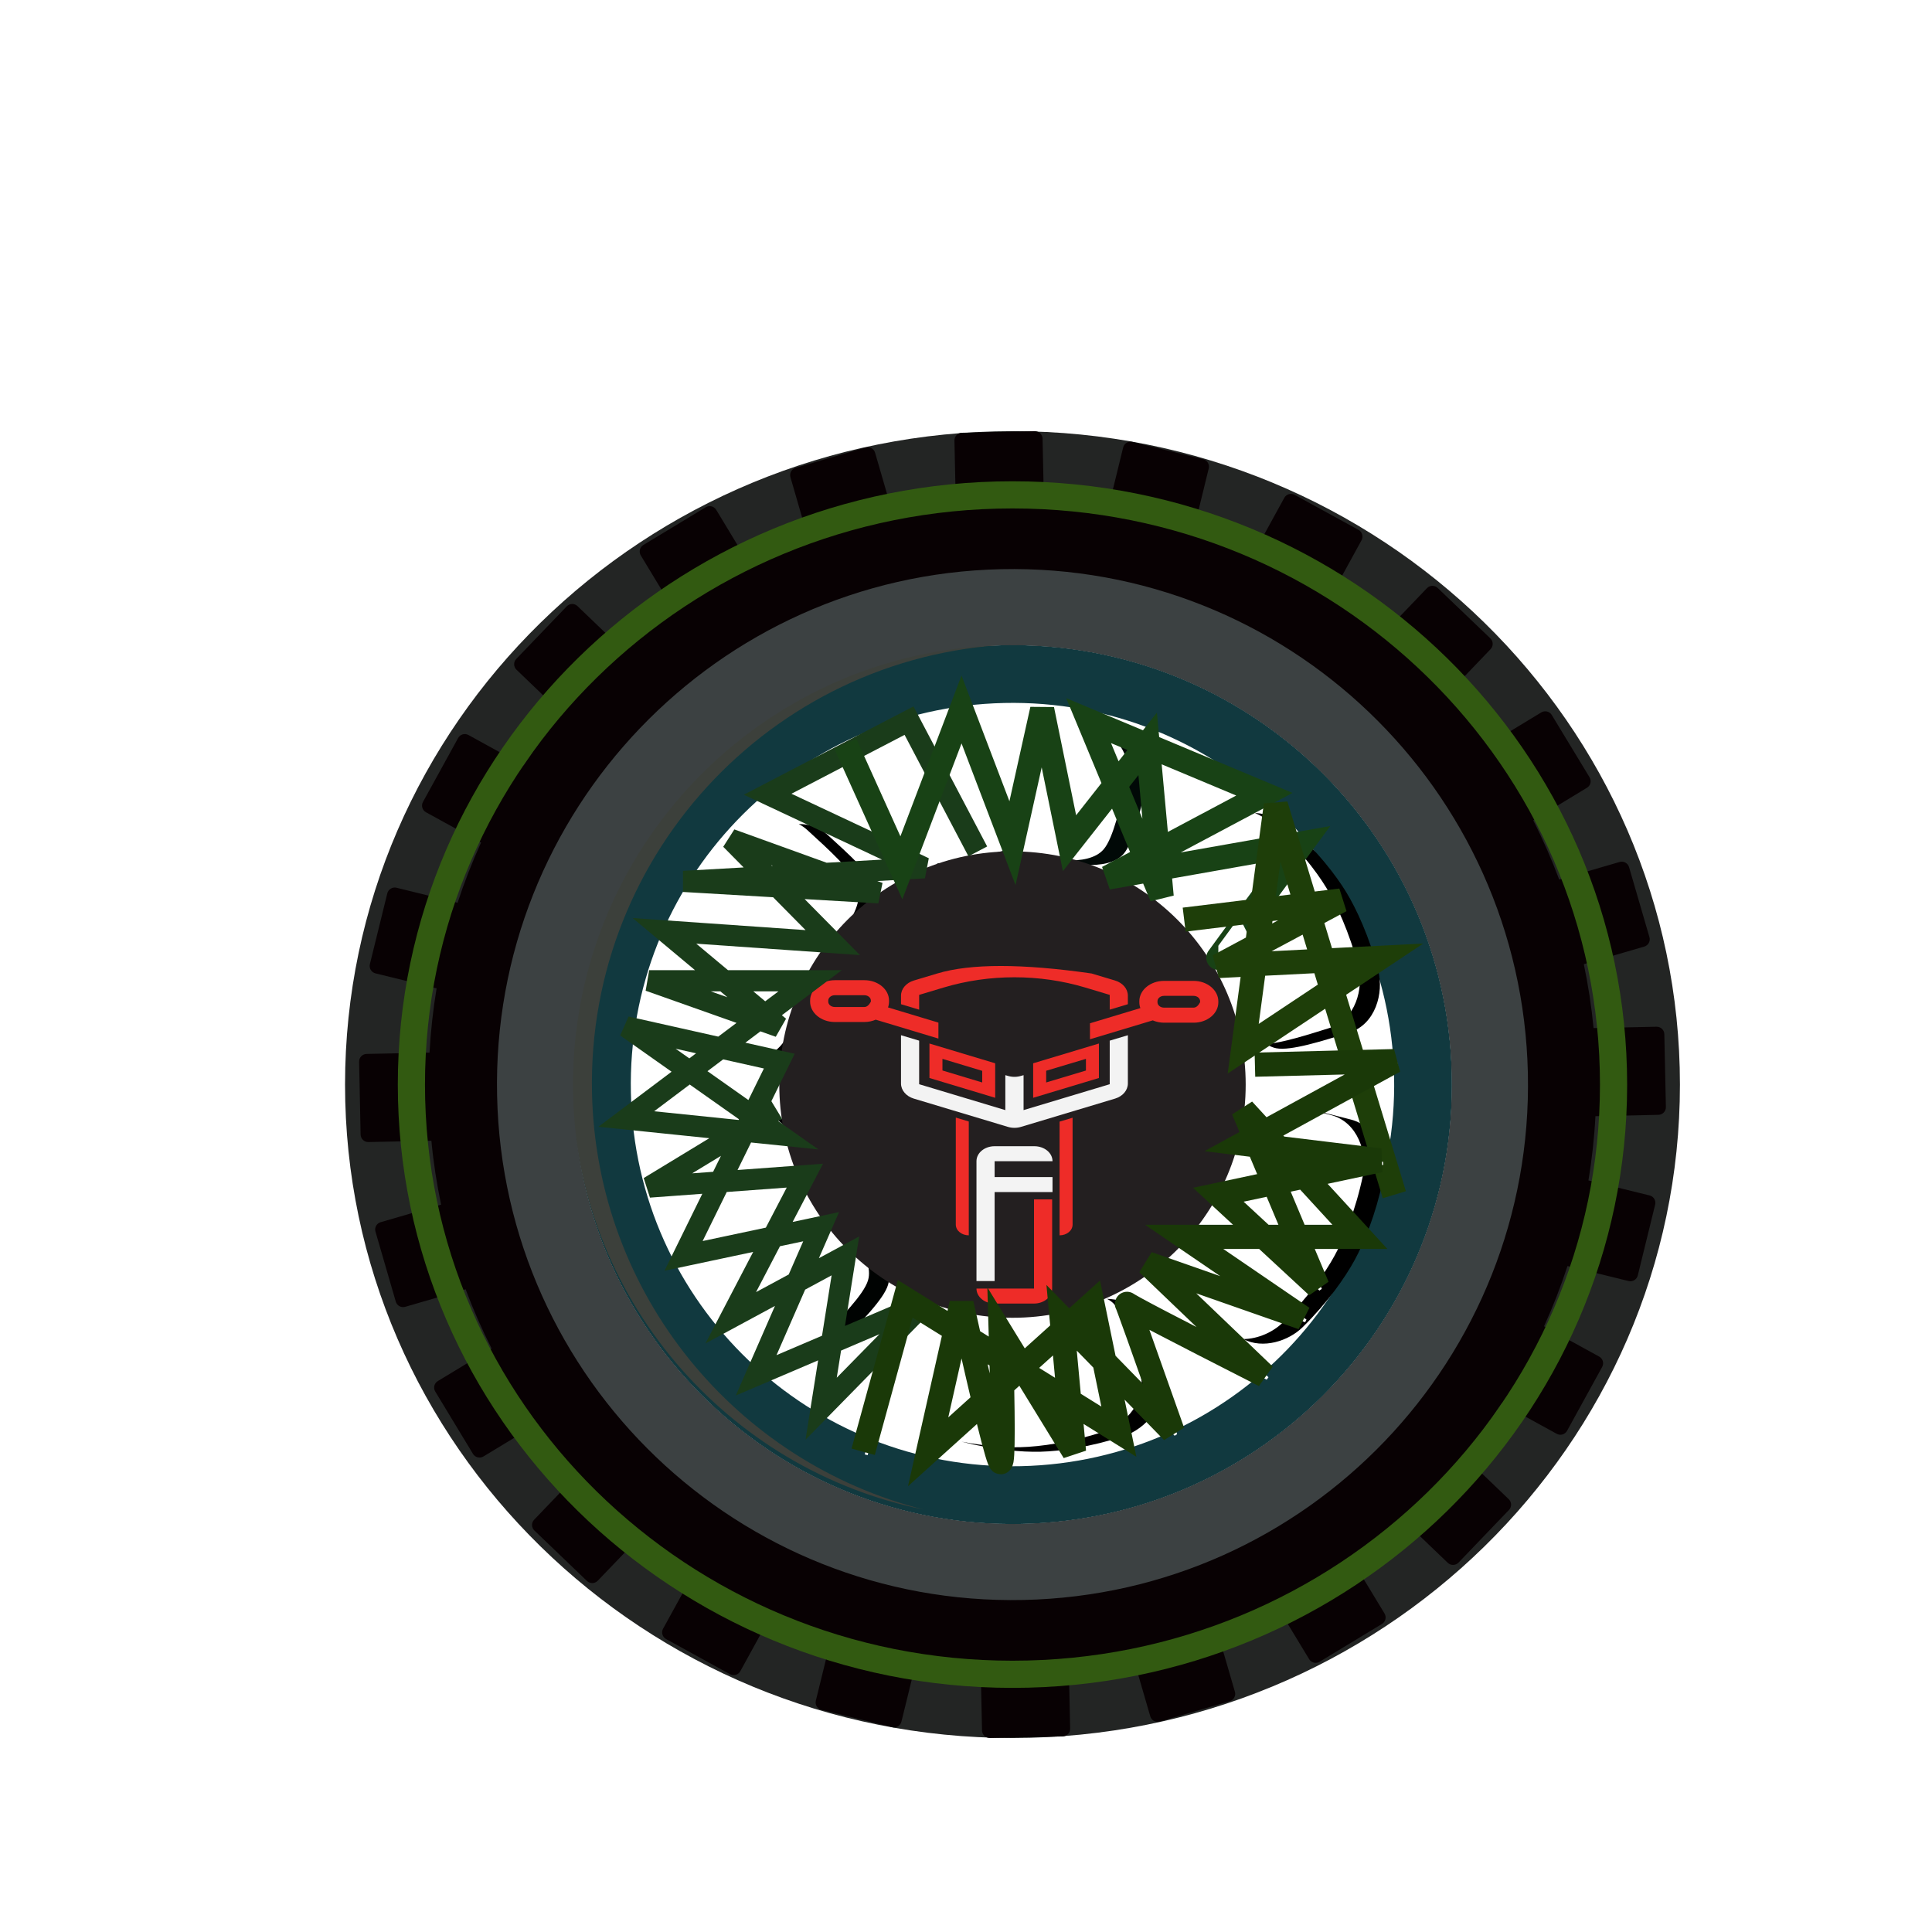 <?xml version="1.0" encoding="UTF-8" standalone="no"?>
<!DOCTYPE svg PUBLIC "-//W3C//DTD SVG 1.1//EN" "http://www.w3.org/Graphics/SVG/1.1/DTD/svg11.dtd">
<svg version="1.1" xmlns="http://www.w3.org/2000/svg" xmlns:xlink="http://www.w3.org/1999/xlink" preserveAspectRatio="xMidYMid meet" viewBox="0 0 640 640" width="640" height="640"><defs><path d="M556.5 359.28C556.5 478.74 457.43 575.73 335.4 575.73C213.37 575.73 114.3 478.74 114.3 359.28C114.3 239.82 213.37 142.83 335.4 142.83C457.43 142.83 556.5 239.82 556.5 359.28Z" id="f1aihr4VW"></path><clipPath id="clipbgIhM2Bsl"><use xlink:href="#f1aihr4VW" opacity="1"></use></clipPath><path d="M338.56 504.82C258.18 506.56 191.61 442.81 189.86 362.44C188.12 282.06 251.87 215.49 332.24 213.74C412.62 212 479.19 275.75 480.94 356.12C482.68 436.5 418.93 503.07 338.56 504.82ZM527.89 340.56C527.2 333.38 526.11 326.33 524.66 319.4C526.66 318.82 542.68 314.16 544.68 313.57C546.02 313.18 546.78 311.78 546.4 310.45C545.72 308.13 540.32 289.58 539.65 287.26C539.26 285.92 537.86 285.15 536.52 285.54C534.52 286.12 518.52 290.78 516.51 291.36C513.99 284.64 511.12 278.09 507.9 271.76C509.68 270.68 523.93 262.03 525.71 260.95C526.91 260.23 527.28 258.68 526.56 257.49C525.31 255.43 515.29 238.91 514.04 236.84C513.32 235.65 511.77 235.27 510.58 235.99C508.79 237.07 494.52 245.73 492.73 246.81C488.57 241 484.1 235.42 479.33 230.12C480.78 228.61 492.33 216.55 493.77 215.04C494.74 214.03 494.7 212.44 493.7 211.47C491.95 209.8 478 196.44 476.25 194.77C475.25 193.8 473.65 193.84 472.69 194.85C471.24 196.36 459.69 208.42 458.25 209.92C452.74 205.39 446.98 201.16 441 197.25C442 195.42 450.03 180.79 451.03 178.96C451.7 177.74 451.26 176.21 450.04 175.54C447.92 174.37 430.98 165.08 428.87 163.92C427.65 163.24 426.11 163.69 425.44 164.91C424.44 166.74 416.42 181.34 415.42 183.17C408.95 180.22 402.28 177.64 395.46 175.41C395.95 173.38 399.92 157.2 400.41 155.17C400.74 153.82 399.91 152.46 398.56 152.12C396.22 151.55 377.45 146.96 375.11 146.38C373.75 146.05 372.39 146.88 372.06 148.23C371.56 150.26 367.59 166.45 367.1 168.48C360.12 167.33 353.02 166.54 345.81 166.16C345.76 164.07 345.4 147.39 345.36 145.3C345.33 143.91 344.17 142.81 342.78 142.84C340.37 142.89 321.05 143.31 318.64 143.36C317.24 143.39 316.14 144.54 316.17 145.94C316.22 148.02 316.58 164.71 316.62 166.79C309.52 167.48 302.54 168.55 295.69 169.98C295.11 167.98 290.46 151.97 289.88 149.96C289.49 148.62 288.09 147.86 286.75 148.24C284.43 148.92 265.88 154.3 263.57 154.97C262.23 155.36 261.45 156.76 261.85 158.1C262.43 160.1 267.06 176.1 267.64 178.1C260.92 180.61 254.37 183.48 248.03 186.7C246.95 184.92 238.33 170.66 237.25 168.88C236.52 167.69 234.98 167.31 233.78 168.03C231.72 169.28 215.19 179.28 213.12 180.53C211.93 181.25 211.55 182.8 212.27 184C213.35 185.78 221.99 200.06 223.07 201.84C217.25 206 211.67 210.47 206.36 215.23C204.86 213.79 192.81 202.23 191.3 200.78C190.3 199.81 188.7 199.85 187.74 200.86C186.06 202.6 172.69 216.53 171.02 218.28C170.05 219.28 170.08 220.88 171.09 221.85C172.6 223.29 184.64 234.85 186.15 236.3C181.61 241.8 177.38 247.56 173.46 253.54C171.63 252.54 157.01 244.49 155.18 243.48C153.96 242.81 152.43 243.26 151.76 244.48C150.59 246.6 141.28 263.52 140.12 265.64C139.44 266.86 139.89 268.39 141.11 269.07C142.94 270.07 157.54 278.1 159.36 279.1C156.41 285.57 153.81 292.24 151.58 299.06C149.56 298.56 133.37 294.58 131.35 294.08C130 293.75 128.64 294.58 128.3 295.93C127.72 298.28 123.11 317.04 122.53 319.38C122.2 320.73 123.03 322.1 124.38 322.44C126.41 322.93 142.6 326.92 144.63 327.41C143.47 334.39 142.68 341.49 142.29 348.7C140.2 348.74 123.51 349.09 121.43 349.13C120.03 349.16 118.93 350.31 118.96 351.71C119.01 354.12 119.41 373.43 119.46 375.85C119.49 377.24 120.64 378.35 122.04 378.32C124.12 378.28 140.81 377.93 142.9 377.89C143.58 385.07 144.67 392.13 146.12 399.05C144.11 399.63 128.09 404.28 126.09 404.87C124.75 405.26 123.99 406.65 124.38 407.99C125.05 410.31 130.43 428.86 131.11 431.18C131.49 432.52 132.9 433.29 134.24 432.9C136.24 432.32 152.24 427.67 154.24 427.09C156.76 433.82 159.63 440.36 162.85 446.71C161.06 447.78 146.81 456.42 145.03 457.5C143.83 458.22 143.46 459.77 144.18 460.96C145.43 463.03 155.43 479.55 156.68 481.61C157.4 482.81 158.95 483.19 160.15 482.47C161.94 481.39 176.21 472.74 178 471.66C182.16 477.48 186.63 483.05 191.39 488.36C189.95 489.87 178.38 501.92 176.94 503.43C175.97 504.44 176.01 506.03 177.02 507C178.76 508.67 192.7 522.04 194.44 523.71C195.45 524.68 197.05 524.64 198.01 523.63C199.46 522.13 211.02 510.08 212.46 508.57C217.96 513.11 223.72 517.34 229.71 521.25C228.7 523.08 220.66 537.71 219.65 539.53C218.98 540.76 219.43 542.29 220.65 542.96C222.77 544.12 239.69 553.43 241.81 554.59C243.03 555.27 244.57 554.82 245.24 553.6C246.24 551.77 254.27 537.17 255.27 535.35C261.74 538.3 268.41 540.89 275.23 543.12C274.73 545.14 270.76 561.33 270.26 563.35C269.93 564.71 270.76 566.07 272.11 566.4C274.46 566.98 293.22 571.59 295.56 572.16C296.91 572.5 298.28 571.67 298.61 570.31C299.11 568.29 303.09 552.09 303.59 550.06C310.57 551.22 317.67 552.01 324.87 552.4C324.92 554.48 325.27 571.17 325.31 573.26C325.34 574.66 326.49 575.75 327.89 575.73C330.3 575.68 349.61 575.27 352.03 575.22C353.42 575.19 354.53 574.04 354.5 572.64C354.45 570.55 354.1 553.86 354.06 551.78C361.24 551.09 368.3 550 375.23 548.55C375.81 550.55 380.46 566.57 381.05 568.58C381.44 569.92 382.83 570.68 384.17 570.29C386.49 569.62 405.04 564.23 407.36 563.55C408.7 563.16 409.47 561.76 409.08 560.42C408.5 558.42 403.85 542.42 403.27 540.42C409.99 537.9 416.53 535.03 422.87 531.81C423.95 533.59 432.59 547.84 433.67 549.62C434.39 550.82 435.94 551.19 437.14 550.47C439.2 549.22 455.72 539.21 457.79 537.96C458.98 537.24 459.36 535.69 458.64 534.49C457.56 532.71 448.91 518.43 447.83 516.65C453.64 512.49 459.21 508.01 464.52 503.25C466.03 504.7 478.08 516.25 479.59 517.7C480.6 518.66 482.19 518.62 483.16 517.62C484.83 515.88 498.2 501.93 499.87 500.19C500.83 499.18 500.8 497.58 499.79 496.62C498.29 495.18 486.23 483.62 484.72 482.17C489.25 476.67 493.48 470.91 497.4 464.92C499.22 465.93 513.86 473.97 515.69 474.97C516.91 475.64 518.44 475.19 519.11 473.97C520.28 471.86 529.58 454.93 530.74 452.81C531.41 451.59 530.97 450.05 529.74 449.38C527.92 448.38 513.31 440.35 511.48 439.35C514.43 432.88 517.02 426.22 519.25 419.39C521.27 419.89 537.47 423.86 539.49 424.36C540.84 424.69 542.2 423.86 542.54 422.51C543.11 420.16 547.72 401.4 548.29 399.05C548.62 397.7 547.8 396.33 546.44 396C544.42 395.5 528.21 391.53 526.19 391.03C527.34 384.05 528.13 376.96 528.51 369.75C530.6 369.71 547.29 369.35 549.38 369.3C550.77 369.28 551.87 368.12 551.85 366.73C551.79 364.31 551.38 345 551.33 342.59C551.3 341.19 550.15 340.09 548.75 340.12C544.58 340.21 529.98 340.52 527.89 340.56Z" id="cbnpvhELa"></path><path d="M189.86 362.44C191.61 442.81 258.18 506.56 338.56 504.82C418.93 503.07 482.68 436.5 480.94 356.12C479.19 275.75 412.62 212 332.24 213.74C251.87 215.49 188.12 282.06 189.86 362.44ZM208.99 362.02C207.47 292.21 262.84 234.38 332.66 232.87C402.47 231.35 460.29 286.72 461.81 356.54C463.32 426.35 407.95 484.18 338.14 485.69C268.33 487.21 210.5 431.84 208.99 362.02Z" id="a2okjdBkUz"></path><path d="M384.33 456.54C381.83 447.51 379.02 437.03 375.59 433.41C373.56 431.26 370.24 430.38 366.71 430.26C367.56 430.7 368.33 431.23 368.97 431.9C372.39 435.52 375.21 446 377.71 455.04C380.16 463.87 372.85 471.87 365.59 474.25C354.56 477.87 344.59 479.23 338.04 479.4C333.16 479.52 326.33 479.07 318.52 477.57C329.06 480.27 338.44 481.06 344.67 480.9C351.21 480.74 361.18 479.37 372.22 475.76C379.48 473.37 386.78 465.38 384.33 456.54Z" id="c4NMLa3oK8"></path><path d="M360.22 239.23C367.58 241.26 375.26 248.91 373.23 257.85C371.15 266.99 368.84 277.59 365.58 281.37C362.96 284.41 357.88 285.24 353.06 284.98C348.23 284.71 334.08 281.68 334.08 281.68C333.96 281.69 332.97 281.71 332.85 281.71C332.85 281.71 318.84 285.35 314.03 285.82C312.79 285.95 311.52 285.99 310.29 285.95C313.12 287.4 316.97 287.69 320.66 287.33C325.46 286.85 339.47 283.21 339.47 283.21C339.59 283.21 340.58 283.19 340.7 283.19C340.7 283.19 354.85 286.22 359.68 286.48C364.5 286.75 369.59 285.91 372.2 282.87C375.46 279.1 377.77 268.5 379.85 259.35C381.88 250.41 374.21 242.77 366.84 240.73C363.88 239.91 361.01 239.26 358.26 238.72C358.91 238.89 359.56 239.04 360.22 239.23Z" id="eaGHNSTxL"></path><path d="M445.96 295.54C442.55 289.95 436.4 281.98 427.78 274.21C424.71 271.45 420.21 269.51 415.71 269.32C417.76 270.18 419.63 271.34 421.15 272.7C429.78 280.47 435.93 288.44 439.33 294.03C442.73 299.63 446.99 308.75 449.91 319.99C451.84 327.38 449.07 337.85 440.31 340.57C433.09 342.82 424.96 345.41 419.52 345.84C420.54 346.52 421.61 347.03 422.75 347.25C427.65 348.17 437.98 344.86 446.94 342.08C455.69 339.35 458.46 328.88 456.54 321.49C453.61 310.26 449.36 301.13 445.96 295.54Z" id="azYpNmVyF"></path><path d="M448.74 417.42C451.88 411.67 455.7 402.36 458.1 391C459.67 383.52 456.41 373.19 447.54 370.88C443.09 369.73 438.31 368.46 434.01 367.61C436.33 368.18 438.67 368.8 440.92 369.38C449.79 371.69 453.05 382.02 451.47 389.49C449.08 400.85 445.26 410.17 442.12 415.92C438.99 421.66 433.22 429.91 424.97 438.08C421.75 441.26 416.76 443.54 411.83 443.59C418.4 446.99 426.88 444.24 431.59 439.58C439.84 431.42 445.61 423.16 448.74 417.42Z" id="eJ7iyDbSo"></path><path d="M338.49 213.36C349.51 213.12 360.27 214.12 370.64 216.22C358.25 213.1 345.26 211.57 331.87 211.86C251.49 213.6 187.75 280.18 189.49 360.55C191 429.91 240.78 486.88 306.04 500.07C244.06 484.48 197.57 429.05 196.11 362.06C194.37 281.68 258.12 215.1 338.49 213.36Z" id="axRKOxuLH"></path><path d="M261.22 447.23C266.85 449.58 273.81 449.57 278.54 444.76C285.1 438.06 292.76 430.38 294.18 425.6C295.32 421.76 293.27 417.03 290.43 413.12C287.6 409.2 277.39 398.94 277.39 398.94C277.33 398.84 276.81 398 276.75 397.89C276.75 397.89 272.23 384.14 270.02 379.84C267.82 375.54 264.54 371.57 260.6 370.84C259.66 370.67 258.52 370.66 257.24 370.76C259.73 372.44 261.84 375.29 263.4 378.34C265.61 382.64 270.12 396.39 270.12 396.39C270.19 396.49 270.7 397.33 270.77 397.44C270.77 397.44 280.97 407.7 283.81 411.61C286.64 415.53 288.69 420.26 287.55 424.1C286.14 428.88 278.48 436.56 271.92 443.25C268.94 446.28 265.08 447.4 261.22 447.23Z" id="b2OLd0VYPn"></path><path d="M269.07 341.74C271.03 337.32 274.8 323.35 274.8 323.35C274.86 323.24 275.32 322.37 275.38 322.27C275.38 322.27 285.02 311.47 287.64 307.4C290.25 303.34 292.04 298.51 290.7 294.74C289.03 290.04 280.96 282.78 274.04 276.45C271.3 273.95 267.96 272.95 264.6 272.98C265.59 273.5 266.53 274.14 267.42 274.95C274.34 281.28 282.4 288.53 284.08 293.23C285.42 297.01 283.63 301.84 281.01 305.9C278.4 309.96 268.76 320.76 268.76 320.76C268.7 320.87 268.23 321.74 268.17 321.84C268.17 321.84 264.41 335.82 262.44 340.23C260.48 344.65 257.41 348.79 253.51 349.73C250.94 350.35 246.77 349.85 242.07 348.91C249.29 350.68 256.4 352.14 260.14 351.23C264.03 350.29 267.1 346.15 269.07 341.74Z" id="b1OE0mvmmu"></path><path d="M164.67 362.98C166.71 457.28 244.81 532.06 339.1 530.01C433.39 527.97 508.17 449.87 506.13 355.58C504.08 261.29 425.99 186.5 331.69 188.55C237.4 190.59 162.62 268.7 164.67 362.98ZM189.86 362.44C188.12 282.06 251.87 215.49 332.24 213.74C412.62 212 479.19 275.75 480.94 356.12C482.68 436.5 418.93 503.07 338.56 504.82C258.18 506.56 191.61 442.81 189.86 362.44Z" id="b10F4g6Re7"></path><path d="M335.4 282.03C292.73 282.03 258.15 316.62 258.15 359.28C258.15 401.95 292.73 436.53 335.4 436.53C378.06 436.53 412.65 401.95 412.65 359.28C412.65 316.62 378.06 282.03 335.4 282.03Z" id="b4os8rMGsn"></path><path d="M539.01 359.28C539.01 469.58 447.78 559.13 335.4 559.13C223.02 559.13 131.78 469.58 131.78 359.28C131.78 248.98 223.02 159.43 335.4 159.43C447.78 159.43 539.01 248.98 539.01 359.28Z" id="f2UV1qZqB5"></path><clipPath id="cliph1VJBIPTx7"><use xlink:href="#f2UV1qZqB5" opacity="1"></use></clipPath><path d="M367.61 359.16L339.07 367.74L339.07 356.16C338.58 356.29 338.31 356.37 338.26 356.39C336.83 356.83 335.26 356.83 333.84 356.39C333.78 356.37 333.51 356.29 333.03 356.16L333.03 367.74L304.48 359.16L304.48 344.73L298.47 342.93C298.47 352.53 298.47 357.86 298.47 358.93C298.47 361.16 300.18 363.17 302.72 363.93C305.83 364.87 330.73 372.35 333.84 373.28C335.26 373.72 336.83 373.72 338.26 373.28C341.37 372.35 366.26 364.87 369.37 363.93C371.92 363.17 373.62 361.16 373.62 358.93C373.62 357.86 373.62 352.53 373.62 342.93L367.61 344.73L367.61 359.16Z" id="a2HqFoiVK"></path><path d="M348.66 384.66C348.66 381.91 345.97 379.7 342.64 379.7C341.33 379.7 330.79 379.7 329.48 379.7C326.15 379.7 323.47 381.91 323.47 384.66C323.47 387.31 323.47 400.54 323.47 424.36L329.48 424.36L329.48 394.89L348.66 394.89L348.66 389.92L329.48 389.92L329.48 384.66C340.98 384.66 347.38 384.66 348.66 384.66Z" id="b64HLNqRn"></path><path d="M329.48 431.82C326.15 431.82 323.47 429.6 323.47 426.85C323.47 426.85 323.47 426.85 323.47 426.85L342.53 426.85L342.53 397.31L348.54 397.31C348.54 415.04 348.54 424.88 348.54 426.85C348.54 429.58 345.86 431.82 342.53 431.82C339.92 431.82 330.78 431.82 329.48 431.82Z" id="cHuRmlTrH"></path><path d="M310.49 322.48C309.72 322.71 303.5 324.58 302.72 324.81C300.18 325.57 298.47 327.58 298.47 329.82C298.47 330.01 298.47 330.96 298.47 332.66L304.48 334.46L304.48 329.57C309.33 328.11 312.02 327.31 312.56 327.14C327.72 322.6 344.38 322.6 359.53 327.14C360.07 327.31 362.76 328.11 367.61 329.57L367.61 334.46L373.62 332.66C373.62 330.96 373.62 330.01 373.62 329.82C373.62 327.58 371.92 325.57 369.37 324.81C368.85 324.66 366.26 323.88 361.6 322.48C338.53 319.17 321.49 319.17 310.49 322.48Z" id="a1A9DvbrZJ"></path><path d="M312.2 350.76L325.37 354.73L325.37 358.58L312.2 354.61L312.2 350.76M307.89 357.1L329.67 363.66L329.67 352.23L307.89 345.68L307.89 345.68L307.89 357.1Z" id="a2yqkMMMAj"></path><path d="M359.73 350.76L359.73 354.63L346.56 358.58L346.56 354.7L359.73 350.76M342.25 352.23L342.25 363.66L364.03 357.1L364.03 345.68L364.03 345.68L342.25 352.23Z" id="c3BdTVBjJA"></path><path d="M294.17 333.72C294.39 333.1 294.5 332.45 294.5 331.78C294.5 331.75 294.5 331.47 294.5 331.44C294.5 327.72 290.84 324.7 286.34 324.7C285.36 324.7 277.51 324.7 276.53 324.7C272.03 324.72 268.36 327.74 268.36 331.46C268.36 331.49 268.36 331.77 268.36 331.81C268.36 335.52 272.03 338.55 276.53 338.55C277.51 338.55 285.36 338.55 286.34 338.55C287.68 338.55 288.97 338.27 290.09 337.78C291.47 338.2 298.39 340.29 310.86 344.04L310.86 338.75C300.84 335.73 295.28 334.06 294.17 333.72ZM286.34 333.58C285.36 333.58 277.51 333.58 276.53 333.58C275.35 333.58 274.37 332.8 274.37 331.81C274.37 331.77 274.37 331.49 274.37 331.46C274.37 330.49 275.32 329.68 276.53 329.68C277.51 329.68 285.36 329.68 286.34 329.68C287.51 329.68 288.49 330.47 288.49 331.46C288.49 331.48 288.49 331.6 288.49 331.81C287.86 332.99 287.14 333.58 286.34 333.58Z" id="aqDgYP0k0"></path><path d="M385.59 324.93C381.09 324.93 377.42 327.95 377.42 331.67C377.42 331.7 377.42 331.98 377.42 332.01C377.42 332.68 377.54 333.33 377.76 333.95C376.65 334.29 371.08 335.97 361.07 338.98L361.07 344.27C373.55 340.52 380.48 338.43 381.87 338.01C382.99 338.5 384.27 338.78 385.61 338.78C386.6 338.78 394.45 338.78 395.43 338.78C399.93 338.78 403.59 335.75 403.59 332.04C403.59 332 403.59 331.73 403.59 331.69C403.56 327.97 399.9 324.93 395.4 324.93C393.44 324.93 386.57 324.93 385.59 324.93ZM395.4 333.79C394.42 333.79 386.57 333.79 385.59 333.79C384.41 333.79 383.43 333.01 383.43 332.01C383.43 331.98 383.43 331.7 383.43 331.67C383.43 330.7 384.38 329.89 385.59 329.89C386.57 329.89 394.42 329.89 395.4 329.89C396.57 329.89 397.55 330.67 397.55 331.67C397.55 331.69 397.55 331.81 397.55 332.01C396.92 333.2 396.2 333.79 395.4 333.79Z" id="g8vvSy3YA"></path><path d="M320.92 409.22L320.92 371.51L316.62 370.21C316.62 391.48 316.62 403.3 316.62 405.66C316.62 407.63 318.55 409.22 320.92 409.22C320.92 409.22 320.92 409.22 320.92 409.22Z" id="d1Oa1eFzh"></path><path d="M351 409.22C353.38 409.22 355.31 407.63 355.31 405.66C355.31 403.3 355.31 391.5 355.31 370.26L351 371.55L351 409.22C351 409.22 351 409.22 351 409.22Z" id="b2OQbg8oZk"></path><path d="M323.91 282.03L301.13 238.72L274.51 252.57L254.29 263.1L306.19 287.47L226.44 291.98L291.16 295.77L242.07 278.05L275.87 312.25L220.11 308.36L258.15 340.15L215.05 324.89L268.36 324.89L207.46 370.69L258.15 375.91L207.46 340.15L258.15 351.51L226.44 416.03L272.01 406.36L250.49 455.59L306.19 431.82L272.01 466.66L280.05 416.03L242.07 436.53L266.62 389.45L215.05 393.24L257.24 367.61" id="cTl5sL2K"></path><path d="M403.59 317.29C403.55 317.29 412.85 304.64 431.51 279.32L366.95 290.71L418.85 263.1L398.55 254.6L360.62 238.72L384.82 297.04L380.18 246.41L354.29 279.32L345.23 235.02L335.4 279.32L318.52 235.02L298.59 287.47L280.05 246.41" id="ajnhVVTZa"></path><path d="M461.89 395.77L422.64 266.66L411.83 347.4L457.12 317.29L403.59 320L444.16 298.31L392.27 304.64" id="d1SIKn3fE"></path><path d="M285.94 480.92L299.86 430.26L370.64 474.26L361.89 431.82L307.46 480.92L318.52 431.82C326.33 466.86 330.66 484.38 331.51 484.38C332.35 484.38 332.35 470.04 331.51 441.34L355.78 480.92L351.67 436.53L388.47 474.26C378.34 445.56 373.28 431.42 373.28 431.82C373.28 432.21 388.47 440.14 418.85 455.59L380.18 418.56L431.51 436.53L392.27 409.73L450.49 409.73L411.83 367.61L436.41 426.15L403.59 395.77L457.12 384.38L411.83 378.88L461.89 351.51L415.71 352.69" id="g12qS42Oyd"></path></defs><g><g><g><g><filter id="shadow4917703" x="105.3" y="133.83" width="461.19" height="451.89" filterUnits="userSpaceOnUse" primitiveUnits="userSpaceOnUse"><feFlood></feFlood><feComposite in2="SourceAlpha" operator="in"></feComposite><feGaussianBlur stdDeviation="1"></feGaussianBlur><feOffset dx="1" dy="1" result="afterOffset"></feOffset><feFlood flood-color="#010101" flood-opacity="0.5"></feFlood><feComposite in2="afterOffset" operator="in"></feComposite><feMorphology operator="dilate" radius="1"></feMorphology><feComposite in2="SourceAlpha" operator="out"></feComposite></filter><path d="M556.5 359.28C556.5 478.74 457.43 575.73 335.4 575.73C213.37 575.73 114.3 478.74 114.3 359.28C114.3 239.82 213.37 142.83 335.4 142.83C457.43 142.83 556.5 239.82 556.5 359.28Z" id="b3sWU4HpDm" fill="white" fill-opacity="1" filter="url(#shadow4917703)"></path></g><g clip-path="url(#clipbgIhM2Bsl)"><use xlink:href="#f1aihr4VW" opacity="1" fill-opacity="0" stroke="#232524" stroke-width="58" stroke-opacity="1"></use></g></g><g><use xlink:href="#cbnpvhELa" opacity="1" fill="#080103" fill-opacity="1"></use><g><use xlink:href="#cbnpvhELa" opacity="1" fill-opacity="0" stroke="#000000" stroke-width="1" stroke-opacity="0"></use></g></g><g><use xlink:href="#a2okjdBkUz" opacity="1" fill="#11393f" fill-opacity="1"></use><g><use xlink:href="#a2okjdBkUz" opacity="1" fill-opacity="0" stroke="#020101" stroke-width="1" stroke-opacity="0"></use></g></g><g><use xlink:href="#c4NMLa3oK8" opacity="1" fill="#000000" fill-opacity="1"></use><g><use xlink:href="#c4NMLa3oK8" opacity="1" fill-opacity="0" stroke="#000000" stroke-width="1" stroke-opacity="0"></use></g></g><g><use xlink:href="#eaGHNSTxL" opacity="1" fill="#010907" fill-opacity="1"></use><g><use xlink:href="#eaGHNSTxL" opacity="1" fill-opacity="0" stroke="#000000" stroke-width="1" stroke-opacity="0"></use></g></g><g><use xlink:href="#azYpNmVyF" opacity="1" fill="#000000" fill-opacity="1"></use><g><use xlink:href="#azYpNmVyF" opacity="1" fill-opacity="0" stroke="#000000" stroke-width="1" stroke-opacity="0"></use></g></g><g><use xlink:href="#eJ7iyDbSo" opacity="1" fill="#000000" fill-opacity="1"></use><g><use xlink:href="#eJ7iyDbSo" opacity="1" fill-opacity="0" stroke="#000000" stroke-width="1" stroke-opacity="0"></use></g></g><g><use xlink:href="#axRKOxuLH" opacity="1" fill="#3c403b" fill-opacity="1"></use><g><use xlink:href="#axRKOxuLH" opacity="1" fill-opacity="0" stroke="#000000" stroke-width="1" stroke-opacity="0"></use></g></g><g><use xlink:href="#b2OLd0VYPn" opacity="1" fill="#000302" fill-opacity="1"></use><g><use xlink:href="#b2OLd0VYPn" opacity="1" fill-opacity="0" stroke="#000000" stroke-width="1" stroke-opacity="0"></use></g></g><g><use xlink:href="#b1OE0mvmmu" opacity="1" fill="#000000" fill-opacity="1"></use><g><use xlink:href="#b1OE0mvmmu" opacity="1" fill-opacity="0" stroke="#000000" stroke-width="1" stroke-opacity="0"></use></g></g><g><use xlink:href="#b10F4g6Re7" opacity="1" fill="#3c4142" fill-opacity="1"></use><g><use xlink:href="#b10F4g6Re7" opacity="1" fill-opacity="0" stroke="#000000" stroke-width="1" stroke-opacity="0"></use></g></g><g><use xlink:href="#b4os8rMGsn" opacity="1" fill="#231f20" fill-opacity="1"></use><g><use xlink:href="#b4os8rMGsn" opacity="1" fill-opacity="0" stroke="#000000" stroke-width="1" stroke-opacity="0"></use></g></g><g><g clip-path="url(#cliph1VJBIPTx7)"><use xlink:href="#f2UV1qZqB5" opacity="1" fill-opacity="0" stroke="#325a11" stroke-width="18" stroke-opacity="1"></use></g></g><g><g><use xlink:href="#a2HqFoiVK" opacity="1" fill="#f3f3f3" fill-opacity="1"></use><g><use xlink:href="#a2HqFoiVK" opacity="1" fill-opacity="0" stroke="#000000" stroke-width="1" stroke-opacity="0"></use></g></g><g><use xlink:href="#b64HLNqRn" opacity="1" fill="#f3f3f3" fill-opacity="1"></use><g><use xlink:href="#b64HLNqRn" opacity="1" fill-opacity="0" stroke="#000000" stroke-width="1" stroke-opacity="0"></use></g></g><g><use xlink:href="#cHuRmlTrH" opacity="1" fill="#ee2c28" fill-opacity="1"></use><g><use xlink:href="#cHuRmlTrH" opacity="1" fill-opacity="0" stroke="#000000" stroke-width="1" stroke-opacity="0"></use></g></g><g><use xlink:href="#a1A9DvbrZJ" opacity="1" fill="#ee2c28" fill-opacity="1"></use><g><use xlink:href="#a1A9DvbrZJ" opacity="1" fill-opacity="0" stroke="#000000" stroke-width="1" stroke-opacity="0"></use></g></g><g><use xlink:href="#a2yqkMMMAj" opacity="1" fill="#ee2c28" fill-opacity="1"></use><g><use xlink:href="#a2yqkMMMAj" opacity="1" fill-opacity="0" stroke="#000000" stroke-width="1" stroke-opacity="0"></use></g></g><g><use xlink:href="#c3BdTVBjJA" opacity="1" fill="#ee2c28" fill-opacity="1"></use><g><use xlink:href="#c3BdTVBjJA" opacity="1" fill-opacity="0" stroke="#000000" stroke-width="1" stroke-opacity="0"></use></g></g><g><use xlink:href="#aqDgYP0k0" opacity="1" fill="#ee2c28" fill-opacity="1"></use><g><use xlink:href="#aqDgYP0k0" opacity="1" fill-opacity="0" stroke="#000000" stroke-width="1" stroke-opacity="0"></use></g></g><g><use xlink:href="#g8vvSy3YA" opacity="1" fill="#ee2c28" fill-opacity="1"></use><g><use xlink:href="#g8vvSy3YA" opacity="1" fill-opacity="0" stroke="#000000" stroke-width="1" stroke-opacity="0"></use></g></g><g><use xlink:href="#d1Oa1eFzh" opacity="1" fill="#ee2c28" fill-opacity="1"></use><g><use xlink:href="#d1Oa1eFzh" opacity="1" fill-opacity="0" stroke="#000000" stroke-width="1" stroke-opacity="0"></use></g></g><g><use xlink:href="#b2OQbg8oZk" opacity="1" fill="#ee2c28" fill-opacity="1"></use><g><use xlink:href="#b2OQbg8oZk" opacity="1" fill-opacity="0" stroke="#000000" stroke-width="1" stroke-opacity="0"></use></g></g></g><g><g><use xlink:href="#cTl5sL2K" opacity="1" fill-opacity="0" stroke="#1a3c1a" stroke-width="7" stroke-opacity="1"></use></g></g><g><g><use xlink:href="#ajnhVVTZa" opacity="1" fill-opacity="0" stroke="#184215" stroke-width="8" stroke-opacity="1"></use></g></g><g><g><use xlink:href="#d1SIKn3fE" opacity="1" fill-opacity="0" stroke="#1e3e09" stroke-width="8" stroke-opacity="1"></use></g></g><g><g><filter id="shadow3391038" x="276.94" y="342.51" width="194.95" height="151.87" filterUnits="userSpaceOnUse" primitiveUnits="userSpaceOnUse"><feFlood></feFlood><feComposite in2="SourceAlpha" operator="in"></feComposite><feGaussianBlur stdDeviation="1"></feGaussianBlur><feOffset dx="1" dy="1" result="afterOffset"></feOffset><feFlood flood-color="#000000" flood-opacity="0.5"></feFlood><feComposite in2="afterOffset" operator="in"></feComposite><feMorphology operator="dilate" radius="1"></feMorphology><feComposite in2="SourceAlpha" operator="out"></feComposite></filter><path d="M285.94 480.92L299.86 430.26L370.64 474.26L361.89 431.82L307.46 480.92L318.52 431.82C326.33 466.86 330.66 484.38 331.51 484.38C332.35 484.38 332.35 470.04 331.51 441.34L355.78 480.92L351.67 436.53L388.47 474.26C378.34 445.56 373.28 431.42 373.28 431.82C373.28 432.21 388.47 440.14 418.85 455.59L380.18 418.56L431.51 436.53L392.27 409.73L450.49 409.73L411.83 367.61L436.41 426.15L403.59 395.77L457.12 384.38L411.83 378.88L461.89 351.51L415.71 352.69" id="aaw0GAxRm" fill="none" stroke="white" filter="url(#shadow3391038)"></path></g><g><use xlink:href="#g12qS42Oyd" opacity="1" fill-opacity="0" stroke="#1a3908" stroke-width="8" stroke-opacity="1"></use></g></g></g></g></svg>